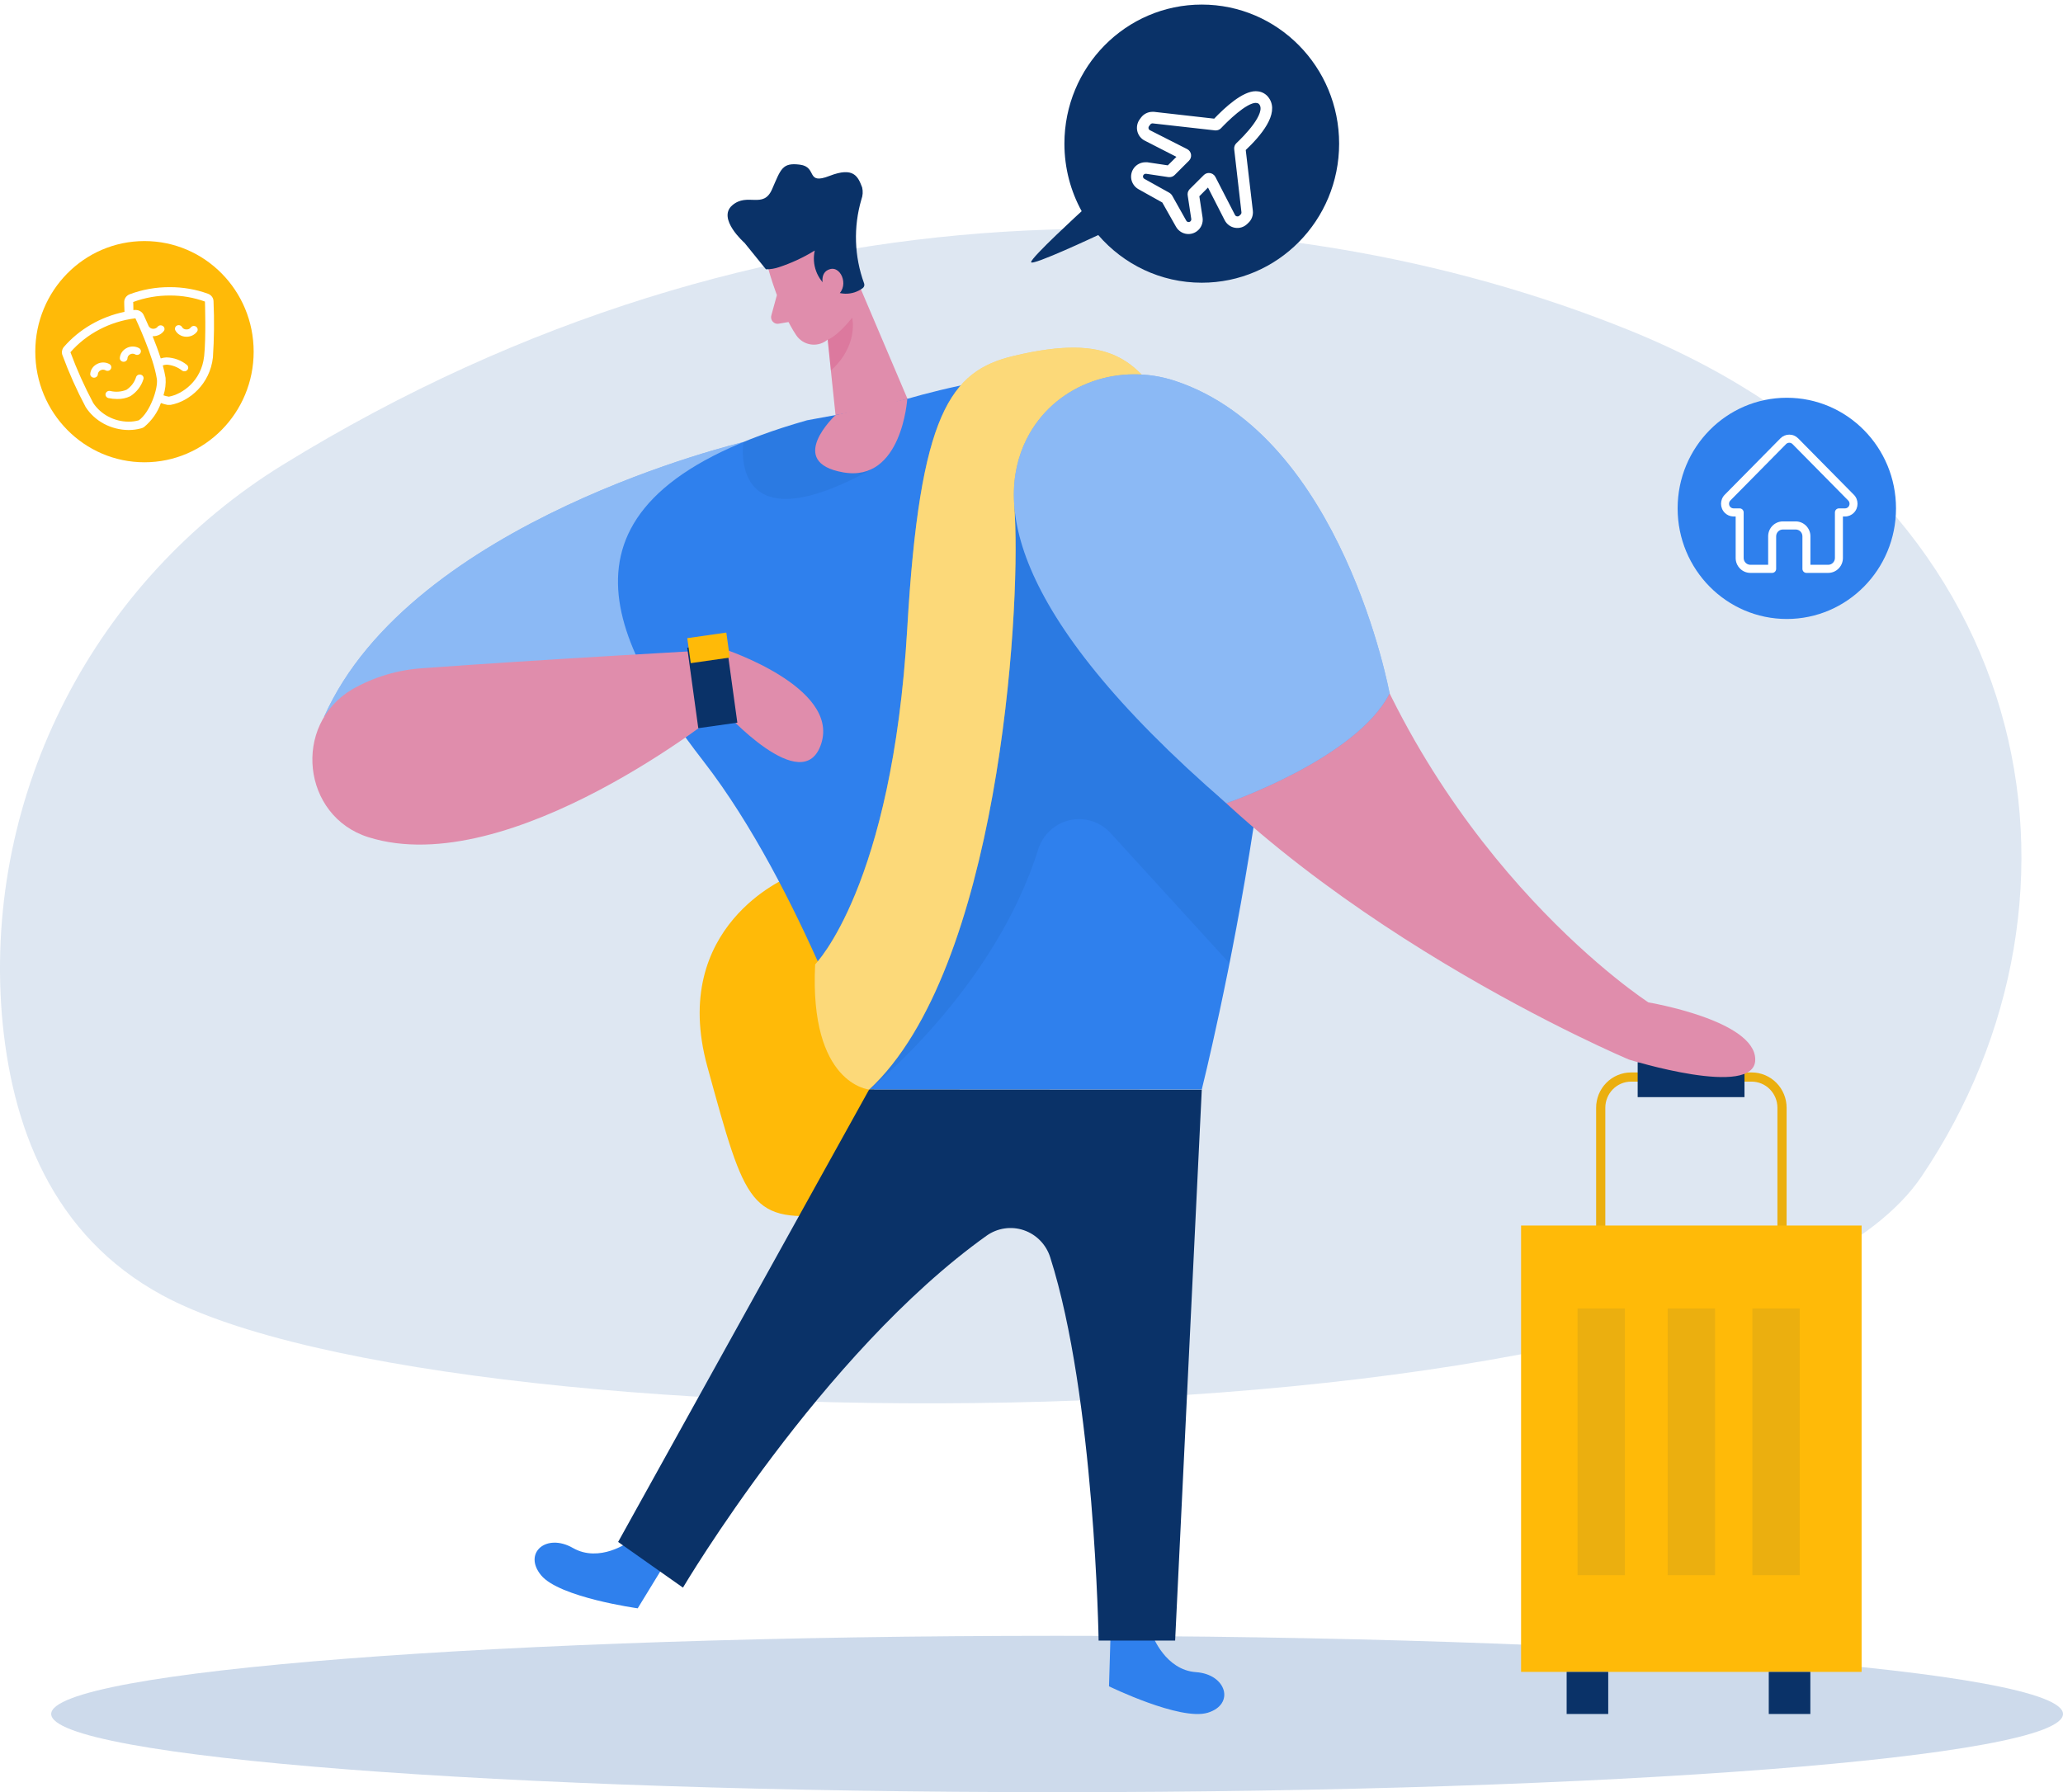 <svg width="450" height="391" viewBox="0 0 450 391" fill="none" xmlns="http://www.w3.org/2000/svg">
<path opacity="0.3" d="M61.622 101.449C20.795 126.64 -3.4 172.842 0.388 221.134C2.396 245.777 11.453 269.599 35.391 282.577C99.231 317.185 377.944 317.833 419.184 256.621C460.424 195.409 445.088 108.327 355.387 72.047C277.635 40.583 167.072 36.43 61.622 101.449Z" fill="#91AED4"/>
<path d="M349.164 278.251V241.682C349.164 239.906 349.859 238.203 351.098 236.946C352.337 235.689 354.018 234.981 355.771 234.977H382.102C383.856 234.981 385.536 235.689 386.775 236.946C388.014 238.203 388.709 239.906 388.709 241.682V278.251" stroke="#FFBA08" stroke-width="2" stroke-miterlimit="10"/>
<path opacity="0.08" d="M349.164 278.251V241.682C349.164 239.906 349.859 238.203 351.098 236.946C352.337 235.689 354.018 234.981 355.771 234.977H382.102C383.856 234.981 385.536 235.689 386.775 236.946C388.014 238.203 388.709 239.906 388.709 241.682V278.251" stroke="#0A3268" stroke-width="2" stroke-miterlimit="10"/>
<path d="M171.97 191.357C171.97 191.357 145.853 201.97 154.298 232.713C162.743 263.456 163.526 266.787 182.366 264.898C201.206 263.009 189.002 232.713 189.002 232.713L171.97 191.357Z" fill="#FFBA08"/>
<path d="M162.159 96.445C162.159 96.445 89.732 113.446 70.678 156.417L134.831 161.32L151.265 151.226L162.159 96.445Z" fill="#2F80ED"/>
<path opacity="0.46" d="M162.159 96.445C162.159 96.445 89.732 113.446 70.678 156.417L134.831 161.32L151.265 151.226L162.159 96.445Z" fill="#F8FCFF"/>
<path opacity="0.45" d="M230.584 391C351.764 391 450 383.363 450 373.941C450 364.52 351.764 356.883 230.584 356.883C109.404 356.883 11.168 364.52 11.168 373.941C11.168 383.363 109.404 391 230.584 391Z" fill="#91AED4"/>
<path d="M137.124 336.406C137.124 336.406 130.787 341.049 124.963 337.718C119.138 334.387 114.04 338.829 118.028 343.674C122.015 348.519 139.103 350.884 139.103 350.884L145.526 340.386L137.124 336.406Z" fill="#2F80ED"/>
<path d="M251.461 356.926C251.461 356.926 254.223 364.352 260.888 364.813C267.552 365.275 269.432 371.85 263.437 373.667C257.442 375.484 241.905 367.899 241.905 367.899L242.276 355.541L251.461 356.926Z" fill="#2F80ED"/>
<path d="M167.613 58.737C167.613 58.737 170.091 67.822 173.694 73.157C174.044 73.67 174.491 74.108 175.009 74.445C175.527 74.782 176.106 75.012 176.712 75.122C177.318 75.232 177.94 75.219 178.541 75.085C179.142 74.951 179.712 74.697 180.216 74.34C182.822 72.465 185.812 69.163 185.072 64.13L184.858 55.478C184.637 53.738 183.889 52.11 182.715 50.818C181.542 49.527 180.002 48.636 178.308 48.268C172.085 46.495 165.904 53.301 167.613 58.737Z" fill="#E08DAC"/>
<path d="M186.453 59.977L198.514 88.341L182.608 93.951L180.216 71.066L186.453 59.977Z" fill="#E08DAC"/>
<path d="M188.489 61.837C188.556 62.023 188.559 62.225 188.5 62.413C188.441 62.601 188.322 62.764 188.162 62.876C187.071 63.682 185.75 64.105 184.4 64.078C183.05 64.052 181.745 63.579 180.686 62.732C179.469 61.824 178.541 60.576 178.015 59.142C177.489 57.707 177.387 56.148 177.724 54.656C175.271 56.171 172.652 57.39 169.92 58.29C169.003 58.606 168.04 58.762 167.072 58.752L162.401 52.984C162.401 52.984 156.377 47.706 159.71 44.808C163.042 41.909 166.488 45.687 168.41 41.289C170.333 36.891 170.604 35.42 174.491 35.925C178.379 36.43 175.673 40.424 180.942 38.376C186.211 36.329 187.151 38.492 188.062 40.9C188.266 41.772 188.207 42.687 187.891 43.524C186.13 49.534 186.34 55.959 188.489 61.837Z" fill="#0A3268"/>
<path d="M179.66 62.818C179.66 62.818 178.478 59.4 181.084 58.708C183.69 58.016 185.442 63.034 182.181 64.707L179.66 62.818Z" fill="#E08DAC"/>
<path d="M169.464 64.375L168.282 68.701C168.192 68.948 168.169 69.214 168.217 69.473C168.265 69.731 168.382 69.971 168.555 70.167C168.728 70.363 168.95 70.507 169.199 70.585C169.447 70.662 169.711 70.669 169.963 70.605L173.537 69.985L169.464 64.375Z" fill="#E08DAC"/>
<path d="M380.521 231.718H357.224V239.361H380.521V231.718Z" fill="#0A3268"/>
<path opacity="0.31" d="M180.586 74.109C180.586 74.109 182.637 73.402 185.884 69.307C185.884 69.307 187.379 75.291 181.241 80.843L180.586 74.109Z" fill="#D24E7F"/>
<path d="M176.044 91.686L185.2 90.014C189.481 89.231 193.721 88.23 197.903 87.014C213.567 82.487 259.663 71.83 272.779 98.839C288.671 131.557 262.141 237.702 262.141 237.702H189.515C189.515 237.702 174.691 193.491 153.501 166.151C132.311 138.811 117.487 108.399 176.044 91.686Z" fill="#2F80ED"/>
<path opacity="0.08" d="M162.159 96.445C162.159 96.445 158.514 119.978 190.441 102.213L182.252 90.677C175.341 91.731 168.589 93.669 162.159 96.445Z" fill="#0A3268"/>
<path d="M80.348 182.647C65.879 178.091 63.715 158.134 76.83 150.39C81.59 147.676 86.899 146.097 92.352 145.776C116.675 143.959 158.114 141.666 158.114 141.666C158.114 141.666 183.064 149.885 179.148 162.2C175.231 174.514 157.673 154.903 157.673 154.903C157.673 154.903 111.306 192.395 80.348 182.647Z" fill="#E08DAC"/>
<path d="M158.418 140.098L149.899 141.3L152.316 158.867L160.835 157.665L158.418 140.098Z" fill="#0A3268"/>
<path d="M158.431 138.006L149.914 139.225L150.676 144.679L159.192 143.46L158.431 138.006Z" fill="#FFBA08"/>
<path d="M182.252 90.562C182.252 90.562 171.201 100.858 183.975 103.064C196.749 105.27 197.902 87.015 197.902 87.015L182.252 90.562Z" fill="#E08DAC"/>
<path d="M189.586 237.702L134.832 336.406L148.973 346.37C148.973 346.37 179.219 295.252 215.233 269.57C216.398 268.748 217.737 268.213 219.143 268.009C220.548 267.805 221.982 267.938 223.327 268.397C224.673 268.855 225.894 269.627 226.892 270.649C227.891 271.672 228.638 272.917 229.075 274.285C238.815 304.784 239.641 357.921 239.641 357.921H256.331L262.141 237.746L189.586 237.702Z" fill="#0A3268"/>
<path opacity="0.08" d="M189.586 237.702C189.586 237.702 216.856 216.072 226.497 185.199C227.01 183.632 227.919 182.228 229.134 181.126C230.348 180.024 231.826 179.263 233.42 178.918C235.015 178.572 236.671 178.655 238.224 179.157C239.777 179.66 241.174 180.565 242.275 181.782L268.193 210.16L273.419 180.499L254.465 119.762L218.594 96.445L211.473 124.578L189.586 237.702Z" fill="#0A3268"/>
<path d="M177.809 210.391C177.809 210.391 194.627 193.491 197.903 137.052C200.623 90.1 207.273 80.929 221.157 77.642C242.603 72.537 247.716 78.997 254.466 88.644C254.466 88.644 220.175 90.793 221.371 112.523C222.567 134.254 217.797 211.66 189.586 237.702C189.586 237.702 176.499 236.592 177.809 210.391Z" fill="#FFBA08"/>
<path opacity="0.46" d="M177.809 210.391C177.809 210.391 194.627 193.491 197.903 137.052C200.623 90.1 207.273 80.929 221.157 77.642C242.603 72.537 247.716 78.997 254.466 88.644C254.466 88.644 220.175 90.793 221.371 112.523C222.567 134.254 217.797 211.66 189.586 237.702C189.586 237.702 176.499 236.592 177.809 210.391Z" fill="#F8FCFF"/>
<path d="M224.817 116.402C217.697 99.098 237.534 77.267 254.722 84.015C269.418 89.783 285.125 102.53 293.655 128.198C313.919 189.208 359.574 218.697 359.574 218.697C359.574 218.697 382.871 222.59 382.871 231.17C382.871 239.75 355.33 231.17 355.33 231.17C355.33 231.17 283.843 201.133 246.761 152.87C235.682 138.378 228.876 126.251 224.817 116.402Z" fill="#E08DAC"/>
<path d="M267.509 175.235C267.509 175.235 295.905 165.502 303.11 151.27C303.11 151.27 292.829 95.162 256.302 83.093C244.283 79.127 230.854 83.583 224.56 94.628C216.927 108.097 218.593 132.928 267.509 175.235Z" fill="#2F80ED"/>
<path opacity="0.46" d="M267.509 175.235C267.509 175.235 295.905 165.502 303.11 151.27C303.11 151.27 292.829 95.162 256.302 83.093C244.283 79.127 230.854 83.583 224.56 94.628C216.927 108.097 218.593 132.928 267.509 175.235Z" fill="#F8FCFF"/>
<path d="M406.069 267.378H331.791V364.756H406.069V267.378Z" fill="#FFBA08"/>
<path d="M350.802 364.756H341.731V373.941H350.802V364.756Z" fill="#0A3268"/>
<path d="M394.89 364.756H385.819V373.941H394.89V364.756Z" fill="#0A3268"/>
<path opacity="0.08" d="M354.433 285.475H344.109V343.66H354.433V285.475Z" fill="#0A3268"/>
<path opacity="0.08" d="M374.099 285.475H363.775V343.66H374.099V285.475Z" fill="#0A3268"/>
<path opacity="0.08" d="M392.568 285.475H382.244V343.66H392.568V285.475Z" fill="#0A3268"/>
<path d="M292.103 31.339C292.103 48.095 278.689 61.679 262.141 61.679C253.131 61.679 245.051 57.652 239.558 51.279C239.558 51.279 225.024 58.122 224.916 57.194C224.808 56.266 235.943 46.072 235.943 46.072C233.545 41.71 232.179 36.686 232.179 31.339C232.179 14.583 245.594 1 262.141 1C278.689 1 292.103 14.583 292.103 31.339Z" fill="#0A3268"/>
<g filter="url(#filter0_d)">
<path d="M273.02 17.959C273.243 17.954 273.464 18.006 273.662 18.112C273.859 18.217 274.027 18.371 274.15 18.56C275.798 20.993 270.538 26.168 269.051 27.586C268.926 27.701 268.829 27.844 268.77 28.004C268.711 28.164 268.691 28.337 268.711 28.506L270.292 42.26C270.308 42.428 270.286 42.598 270.227 42.756C270.168 42.914 270.074 43.056 269.952 43.172L269.688 43.421C269.484 43.609 269.217 43.714 268.94 43.713C268.729 43.72 268.519 43.665 268.338 43.553C268.157 43.442 268.012 43.279 267.921 43.086L263.672 34.833C263.578 34.653 263.438 34.502 263.265 34.398C263.093 34.293 262.896 34.239 262.695 34.24C262.553 34.239 262.412 34.267 262.281 34.322C262.15 34.377 262.03 34.457 261.93 34.558L258.802 37.678C258.696 37.806 258.62 37.957 258.58 38.12C258.54 38.282 258.538 38.452 258.573 38.615L259.346 43.696C259.374 43.893 259.348 44.093 259.272 44.276C259.195 44.46 259.071 44.618 258.913 44.736C258.728 44.873 258.505 44.945 258.276 44.942C258.083 44.945 257.893 44.895 257.726 44.799C257.558 44.702 257.419 44.562 257.324 44.392L254.239 38.899C254.138 38.725 253.991 38.582 253.814 38.486L248.375 35.452C248.24 35.378 248.121 35.274 248.029 35.149C247.936 35.023 247.872 34.879 247.841 34.726C247.809 34.573 247.811 34.415 247.846 34.263C247.881 34.11 247.949 33.968 248.044 33.844C248.145 33.713 248.274 33.607 248.421 33.532C248.568 33.458 248.73 33.418 248.894 33.415H249.055L253.942 34.145H254.103C254.392 34.147 254.67 34.032 254.876 33.827L258.004 30.698C258.122 30.578 258.211 30.431 258.263 30.27C258.315 30.108 258.328 29.936 258.302 29.768C258.275 29.601 258.21 29.442 258.111 29.304C258.012 29.167 257.882 29.056 257.732 28.979L249.616 24.861C249.475 24.792 249.351 24.691 249.253 24.568C249.154 24.444 249.084 24.3 249.047 24.146C249.009 23.992 249.006 23.831 249.037 23.675C249.068 23.52 249.132 23.373 249.225 23.245L249.514 22.858C249.614 22.726 249.743 22.617 249.89 22.542C250.037 22.466 250.199 22.424 250.364 22.42H250.483L264.08 23.95H264.207C264.353 23.952 264.498 23.923 264.633 23.865C264.767 23.807 264.888 23.722 264.989 23.615C266.264 22.274 270.555 17.941 272.926 17.941L273.02 17.959ZM272.926 16.394C270.326 16.394 266.689 19.618 264.037 22.411L250.678 20.898H250.389C249.983 20.896 249.582 20.99 249.218 21.172C248.853 21.354 248.536 21.62 248.291 21.947L248.019 22.317C247.79 22.624 247.631 22.978 247.553 23.354C247.475 23.73 247.48 24.118 247.566 24.492C247.653 24.866 247.82 25.216 248.055 25.518C248.291 25.819 248.588 26.065 248.928 26.237L256.457 30.088L253.908 32.607L249.225 31.902C249.098 31.893 248.97 31.893 248.843 31.902C248.441 31.903 248.045 31.996 247.685 32.175C247.324 32.354 247.008 32.613 246.761 32.933C246.534 33.233 246.373 33.578 246.289 33.946C246.206 34.314 246.201 34.696 246.276 35.065C246.356 35.436 246.513 35.785 246.735 36.09C246.958 36.395 247.242 36.65 247.568 36.836L252.896 39.81L255.947 45.209C256.128 45.533 256.374 45.815 256.669 46.036C256.965 46.258 257.303 46.414 257.662 46.495C258.021 46.576 258.392 46.58 258.753 46.507C259.113 46.433 259.454 46.284 259.754 46.068C260.153 45.783 260.464 45.389 260.652 44.933C260.84 44.477 260.897 43.977 260.816 43.489L260.077 38.65L262.627 36.071L266.578 43.808C266.763 44.17 267.028 44.483 267.352 44.725C267.677 44.966 268.052 45.128 268.449 45.198C268.846 45.268 269.253 45.244 269.639 45.128C270.025 45.012 270.379 44.807 270.674 44.53L270.938 44.28C271.243 44.004 271.48 43.658 271.627 43.271C271.775 42.884 271.83 42.467 271.787 42.054L270.207 28.541C273.759 25.214 277.455 20.692 275.407 17.701C275.147 17.302 274.792 16.975 274.375 16.75C273.958 16.524 273.492 16.408 273.02 16.411L272.926 16.394Z" fill="white"/>
<path d="M273.02 17.959C273.243 17.954 273.464 18.006 273.662 18.112C273.859 18.217 274.027 18.371 274.15 18.56C275.798 20.993 270.538 26.168 269.051 27.586C268.926 27.701 268.829 27.844 268.77 28.004C268.711 28.164 268.691 28.337 268.711 28.506L270.292 42.26C270.308 42.428 270.286 42.598 270.227 42.756C270.168 42.914 270.074 43.056 269.952 43.172L269.688 43.421C269.484 43.609 269.217 43.714 268.94 43.713C268.729 43.72 268.519 43.665 268.338 43.553C268.157 43.442 268.012 43.279 267.921 43.086L263.672 34.833C263.578 34.653 263.438 34.502 263.265 34.398C263.093 34.293 262.896 34.239 262.695 34.24C262.553 34.239 262.412 34.267 262.281 34.322C262.15 34.377 262.03 34.457 261.93 34.558L258.802 37.678C258.696 37.806 258.62 37.957 258.58 38.12C258.54 38.282 258.538 38.452 258.573 38.615L259.346 43.696C259.374 43.893 259.348 44.093 259.272 44.276C259.195 44.46 259.071 44.618 258.913 44.736C258.728 44.873 258.505 44.945 258.276 44.942C258.083 44.945 257.893 44.895 257.726 44.799C257.558 44.702 257.419 44.562 257.324 44.392L254.239 38.899C254.138 38.725 253.991 38.582 253.814 38.486L248.375 35.452C248.24 35.378 248.121 35.274 248.029 35.149C247.936 35.023 247.872 34.879 247.841 34.726C247.809 34.573 247.811 34.415 247.846 34.263C247.881 34.11 247.949 33.968 248.044 33.844C248.145 33.713 248.274 33.607 248.421 33.532C248.568 33.458 248.73 33.418 248.894 33.415H249.055L253.942 34.145H254.103C254.392 34.147 254.67 34.032 254.876 33.827L258.004 30.698C258.122 30.578 258.211 30.431 258.263 30.27C258.315 30.108 258.328 29.936 258.302 29.768C258.275 29.601 258.21 29.442 258.111 29.304C258.012 29.167 257.882 29.056 257.732 28.979L249.616 24.861C249.475 24.792 249.351 24.691 249.253 24.568C249.154 24.444 249.084 24.3 249.047 24.146C249.009 23.992 249.006 23.831 249.037 23.675C249.068 23.52 249.132 23.373 249.225 23.245L249.514 22.858C249.614 22.726 249.743 22.617 249.89 22.542C250.037 22.466 250.199 22.424 250.364 22.42H250.483L264.08 23.95H264.207C264.353 23.952 264.498 23.923 264.633 23.865C264.767 23.807 264.888 23.722 264.989 23.615C266.264 22.274 270.555 17.941 272.926 17.941L273.02 17.959ZM272.926 16.394C270.326 16.394 266.689 19.618 264.037 22.411L250.678 20.898H250.389C249.983 20.896 249.582 20.99 249.218 21.172C248.853 21.354 248.536 21.62 248.291 21.947L248.019 22.317C247.79 22.624 247.631 22.978 247.553 23.354C247.475 23.73 247.48 24.118 247.566 24.492C247.653 24.866 247.82 25.216 248.055 25.518C248.291 25.819 248.588 26.065 248.928 26.237L256.457 30.088L253.908 32.607L249.225 31.902C249.098 31.893 248.97 31.893 248.843 31.902C248.441 31.903 248.045 31.996 247.685 32.175C247.324 32.354 247.008 32.613 246.761 32.933C246.534 33.233 246.373 33.578 246.289 33.946C246.206 34.314 246.201 34.696 246.276 35.065C246.356 35.436 246.513 35.785 246.735 36.09C246.958 36.395 247.242 36.65 247.568 36.836L252.896 39.81L255.947 45.209C256.128 45.533 256.374 45.815 256.669 46.036C256.965 46.258 257.303 46.414 257.662 46.495C258.021 46.576 258.392 46.58 258.753 46.507C259.113 46.433 259.454 46.284 259.754 46.068C260.153 45.783 260.464 45.389 260.652 44.933C260.84 44.477 260.897 43.977 260.816 43.489L260.077 38.65L262.627 36.071L266.578 43.808C266.763 44.17 267.028 44.483 267.352 44.725C267.677 44.966 268.052 45.128 268.449 45.198C268.846 45.268 269.253 45.244 269.639 45.128C270.025 45.012 270.379 44.807 270.674 44.53L270.938 44.28C271.243 44.004 271.48 43.658 271.627 43.271C271.775 42.884 271.83 42.467 271.787 42.054L270.207 28.541C273.759 25.214 277.455 20.692 275.407 17.701C275.147 17.302 274.792 16.975 274.375 16.75C273.958 16.524 273.492 16.408 273.02 16.411L272.926 16.394Z" stroke="white"/>
</g>
<ellipse cx="389.756" cy="110.911" rx="23.817" ry="24.132" fill="#2F80ED"/>
<path d="M404.382 107.943C404.381 107.943 404.38 107.942 404.379 107.941L392.234 95.636C391.716 95.112 391.028 94.823 390.296 94.823C389.564 94.823 388.875 95.112 388.357 95.636L376.218 107.935C376.214 107.939 376.21 107.943 376.206 107.947C375.143 109.031 375.145 110.788 376.211 111.869C376.699 112.363 377.342 112.649 378.03 112.679C378.058 112.681 378.086 112.683 378.115 112.683H378.599V121.738C378.599 123.53 380.038 124.988 381.807 124.988H386.558C387.04 124.988 387.431 124.592 387.431 124.104V117.005C387.431 116.187 388.087 115.522 388.894 115.522H391.697C392.504 115.522 393.161 116.187 393.161 117.005V124.104C393.161 124.592 393.551 124.988 394.033 124.988H398.785C400.554 124.988 401.993 123.53 401.993 121.738V112.683H402.442C403.174 112.683 403.862 112.394 404.38 111.869C405.448 110.787 405.448 109.026 404.382 107.943ZM403.146 110.619C402.958 110.81 402.708 110.915 402.442 110.915H401.12C400.639 110.915 400.248 111.311 400.248 111.799V121.738C400.248 122.555 399.592 123.221 398.785 123.221H394.905V117.005C394.905 115.213 393.466 113.755 391.697 113.755H388.894C387.125 113.755 385.686 115.213 385.686 117.005V123.221H381.807C381 123.221 380.343 122.555 380.343 121.738V111.799C380.343 111.311 379.953 110.915 379.471 110.915H378.172C378.159 110.914 378.145 110.914 378.132 110.914C377.872 110.909 377.628 110.804 377.445 110.619C377.057 110.226 377.057 109.585 377.445 109.191C377.446 109.191 377.446 109.191 377.446 109.191L377.446 109.19L389.591 96.886C389.779 96.695 390.03 96.591 390.296 96.591C390.562 96.591 390.812 96.695 391 96.886L403.142 109.188C403.144 109.19 403.146 109.191 403.148 109.193C403.534 109.587 403.534 110.227 403.146 110.619Z" fill="white"/>
<ellipse cx="31.514" cy="76.724" rx="23.817" ry="24.132" fill="#FFBA08"/>
<path d="M46.577 65.765C46.58 65.4 46.465 65.043 46.246 64.743C46.027 64.442 45.715 64.211 45.352 64.081C42.708 63.125 39.897 62.639 37.064 62.648C34.036 62.628 31.034 63.164 28.225 64.224C27.882 64.373 27.592 64.612 27.392 64.912C27.191 65.213 27.088 65.562 27.095 65.916C27.095 65.916 27.095 66.807 27.152 68.036C21.914 69.128 17.228 71.856 13.861 75.775C13.683 76.015 13.567 76.29 13.523 76.579C13.478 76.868 13.506 77.163 13.604 77.44C15.032 81.321 16.725 85.111 18.674 88.786C19.647 90.309 21.02 91.571 22.663 92.452C24.305 93.333 26.162 93.804 28.054 93.818C28.989 93.819 29.92 93.693 30.817 93.444C31.041 93.389 31.251 93.292 31.434 93.159C33.127 91.751 34.391 89.947 35.098 87.931C35.565 88.108 36.048 88.242 36.541 88.332C36.649 88.341 36.757 88.341 36.864 88.332C36.981 88.341 37.099 88.341 37.215 88.332C41.326 87.593 45.807 83.79 46.444 77.975C46.713 73.909 46.757 69.834 46.577 65.765ZM30.276 91.699C29.548 91.902 28.794 92.004 28.035 92.001C26.489 91.984 24.974 91.601 23.628 90.888C22.282 90.175 21.15 89.155 20.335 87.922C18.424 84.334 16.762 80.633 15.361 76.844C18.916 72.782 23.982 70.137 29.535 69.443C29.535 69.443 33.456 77.672 34.215 82.686C34.529 84.681 32.744 89.962 30.276 91.699ZM44.516 77.779C43.937 83.069 39.817 85.999 36.836 86.542C36.434 86.48 36.04 86.382 35.658 86.248C36.057 85.014 36.212 83.722 36.114 82.436C35.981 81.599 35.763 80.655 35.507 79.72C35.788 79.626 36.082 79.572 36.38 79.56C37.591 79.645 38.743 80.084 39.674 80.816C39.842 80.951 40.06 81.019 40.281 81.004C40.501 80.989 40.707 80.892 40.852 80.735C40.997 80.575 41.07 80.368 41.054 80.158C41.038 79.948 40.935 79.752 40.766 79.613C39.53 78.598 37.956 78.019 36.314 77.975C35.887 77.993 35.465 78.068 35.06 78.197C34.529 76.532 33.893 74.84 33.285 73.353H33.37C33.842 73.358 34.307 73.253 34.725 73.048C35.142 72.842 35.499 72.543 35.763 72.177C35.877 72.002 35.912 71.791 35.863 71.592C35.813 71.392 35.682 71.218 35.497 71.108C35.406 71.052 35.304 71.013 35.197 70.993C35.09 70.974 34.98 70.974 34.873 70.995C34.767 71.016 34.665 71.056 34.575 71.114C34.485 71.171 34.408 71.245 34.348 71.331C34.233 71.461 34.088 71.566 33.923 71.635C33.759 71.704 33.579 71.737 33.399 71.732C33.216 71.731 33.036 71.686 32.878 71.6C32.72 71.514 32.589 71.39 32.497 71.242C32.477 71.213 32.455 71.187 32.431 71.162C31.823 69.763 31.377 68.811 31.32 68.695C31.172 68.377 30.929 68.108 30.621 67.918C30.312 67.728 29.951 67.626 29.582 67.626H29.307L29.098 67.671C29.098 66.566 29.051 65.889 29.051 65.889C31.615 64.934 34.352 64.454 37.111 64.473C39.708 64.466 42.284 64.913 44.706 65.791C44.706 65.791 44.972 73.629 44.526 77.779H44.516Z" fill="white"/>
<path d="M40.671 73.468H40.624C40.131 73.461 39.649 73.328 39.231 73.084C38.812 72.839 38.473 72.491 38.25 72.079C38.152 71.893 38.135 71.678 38.203 71.481C38.27 71.283 38.416 71.118 38.611 71.019C38.709 70.974 38.816 70.947 38.925 70.941C39.035 70.935 39.144 70.949 39.248 70.983C39.351 71.017 39.446 71.07 39.528 71.139C39.609 71.208 39.675 71.291 39.722 71.384C39.812 71.534 39.943 71.658 40.101 71.745C40.26 71.831 40.44 71.875 40.624 71.874C40.803 71.889 40.984 71.862 41.15 71.796C41.316 71.729 41.461 71.624 41.573 71.491C41.63 71.402 41.704 71.325 41.793 71.264C41.882 71.203 41.982 71.159 42.09 71.135C42.197 71.111 42.307 71.107 42.416 71.124C42.525 71.141 42.629 71.178 42.722 71.233C42.91 71.346 43.044 71.524 43.095 71.728C43.147 71.933 43.111 72.148 42.997 72.328C42.739 72.683 42.391 72.972 41.986 73.171C41.58 73.369 41.129 73.472 40.671 73.468Z" fill="white"/>
<path d="M20.506 82.401C20.396 82.4 20.287 82.378 20.185 82.337C20.084 82.296 19.992 82.236 19.915 82.162C19.838 82.087 19.778 81.999 19.738 81.903C19.697 81.806 19.678 81.703 19.68 81.599C19.71 81.157 19.856 80.728 20.107 80.352C20.357 79.975 20.703 79.663 21.114 79.444C21.533 79.205 22.014 79.079 22.505 79.079C22.995 79.079 23.477 79.205 23.896 79.444C24.084 79.56 24.215 79.742 24.261 79.948C24.308 80.155 24.265 80.371 24.142 80.548C24.085 80.636 24.009 80.711 23.919 80.77C23.829 80.83 23.728 80.871 23.621 80.893C23.513 80.915 23.403 80.916 23.295 80.896C23.187 80.877 23.085 80.837 22.994 80.78C22.834 80.696 22.654 80.653 22.472 80.653C22.289 80.653 22.109 80.696 21.949 80.78C21.789 80.859 21.651 80.973 21.547 81.113C21.443 81.252 21.376 81.413 21.351 81.581C21.355 81.688 21.336 81.794 21.295 81.893C21.255 81.992 21.193 82.083 21.114 82.159C21.035 82.236 20.941 82.296 20.836 82.338C20.732 82.379 20.62 82.401 20.506 82.401Z" fill="white"/>
<path d="M26.962 78.927C26.852 78.926 26.743 78.905 26.641 78.864C26.54 78.823 26.448 78.763 26.371 78.689C26.294 78.614 26.234 78.526 26.194 78.429C26.153 78.333 26.134 78.23 26.136 78.126C26.164 77.682 26.31 77.251 26.561 76.873C26.811 76.495 27.158 76.182 27.57 75.962C27.99 75.725 28.471 75.599 28.961 75.599C29.451 75.599 29.932 75.725 30.352 75.962C30.54 76.078 30.671 76.26 30.717 76.466C30.764 76.673 30.721 76.889 30.599 77.066C30.541 77.154 30.465 77.229 30.375 77.288C30.285 77.347 30.184 77.389 30.077 77.411C29.969 77.432 29.859 77.433 29.751 77.414C29.643 77.395 29.541 77.355 29.45 77.298C29.291 77.212 29.111 77.166 28.928 77.166C28.744 77.166 28.564 77.212 28.405 77.298C28.246 77.376 28.109 77.489 28.005 77.627C27.901 77.764 27.833 77.923 27.807 78.09C27.812 78.198 27.794 78.305 27.754 78.406C27.714 78.507 27.653 78.599 27.574 78.677C27.495 78.755 27.401 78.818 27.296 78.861C27.19 78.904 27.077 78.926 26.962 78.927Z" fill="white"/>
<path d="M25.538 87.05C24.899 87.047 24.262 86.979 23.639 86.845C23.424 86.788 23.241 86.655 23.129 86.474C23.017 86.292 22.986 86.077 23.041 85.874C23.068 85.773 23.116 85.678 23.182 85.594C23.248 85.511 23.331 85.441 23.427 85.387C23.522 85.334 23.628 85.3 23.738 85.285C23.848 85.271 23.959 85.277 24.067 85.304C25.243 85.585 26.485 85.49 27.598 85.037C28.599 84.367 29.331 83.401 29.678 82.294C29.706 82.193 29.756 82.099 29.824 82.016C29.892 81.934 29.977 81.865 30.074 81.814C30.171 81.762 30.278 81.73 30.388 81.718C30.499 81.706 30.611 81.714 30.717 81.743C30.824 81.772 30.924 81.821 31.01 81.887C31.097 81.952 31.168 82.034 31.221 82.126C31.273 82.217 31.306 82.318 31.317 82.422C31.327 82.526 31.315 82.631 31.282 82.73C30.823 84.239 29.815 85.55 28.434 86.435C27.54 86.867 26.543 87.079 25.538 87.05Z" fill="white"/>
<defs>
<filter id="filter0_d" x="227.223" y="0.394" width="69.771" height="70.165" filterUnits="userSpaceOnUse" color-interpolation-filters="sRGB">
<feFlood flood-opacity="0" result="BackgroundImageFix"/>
<feColorMatrix in="SourceAlpha" type="matrix" values="0 0 0 0 0 0 0 0 0 0 0 0 0 0 0 0 0 0 127 0"/>
<feOffset dx="1" dy="4"/>
<feGaussianBlur stdDeviation="10"/>
<feColorMatrix type="matrix" values="0 0 0 0 0.184 0 0 0 0 0.502 0 0 0 0 0.929 0 0 0 0.4 0"/>
<feBlend mode="normal" in2="BackgroundImageFix" result="effect1_dropShadow"/>
<feBlend mode="normal" in="SourceGraphic" in2="effect1_dropShadow" result="shape"/>
</filter>
</defs>
</svg>
